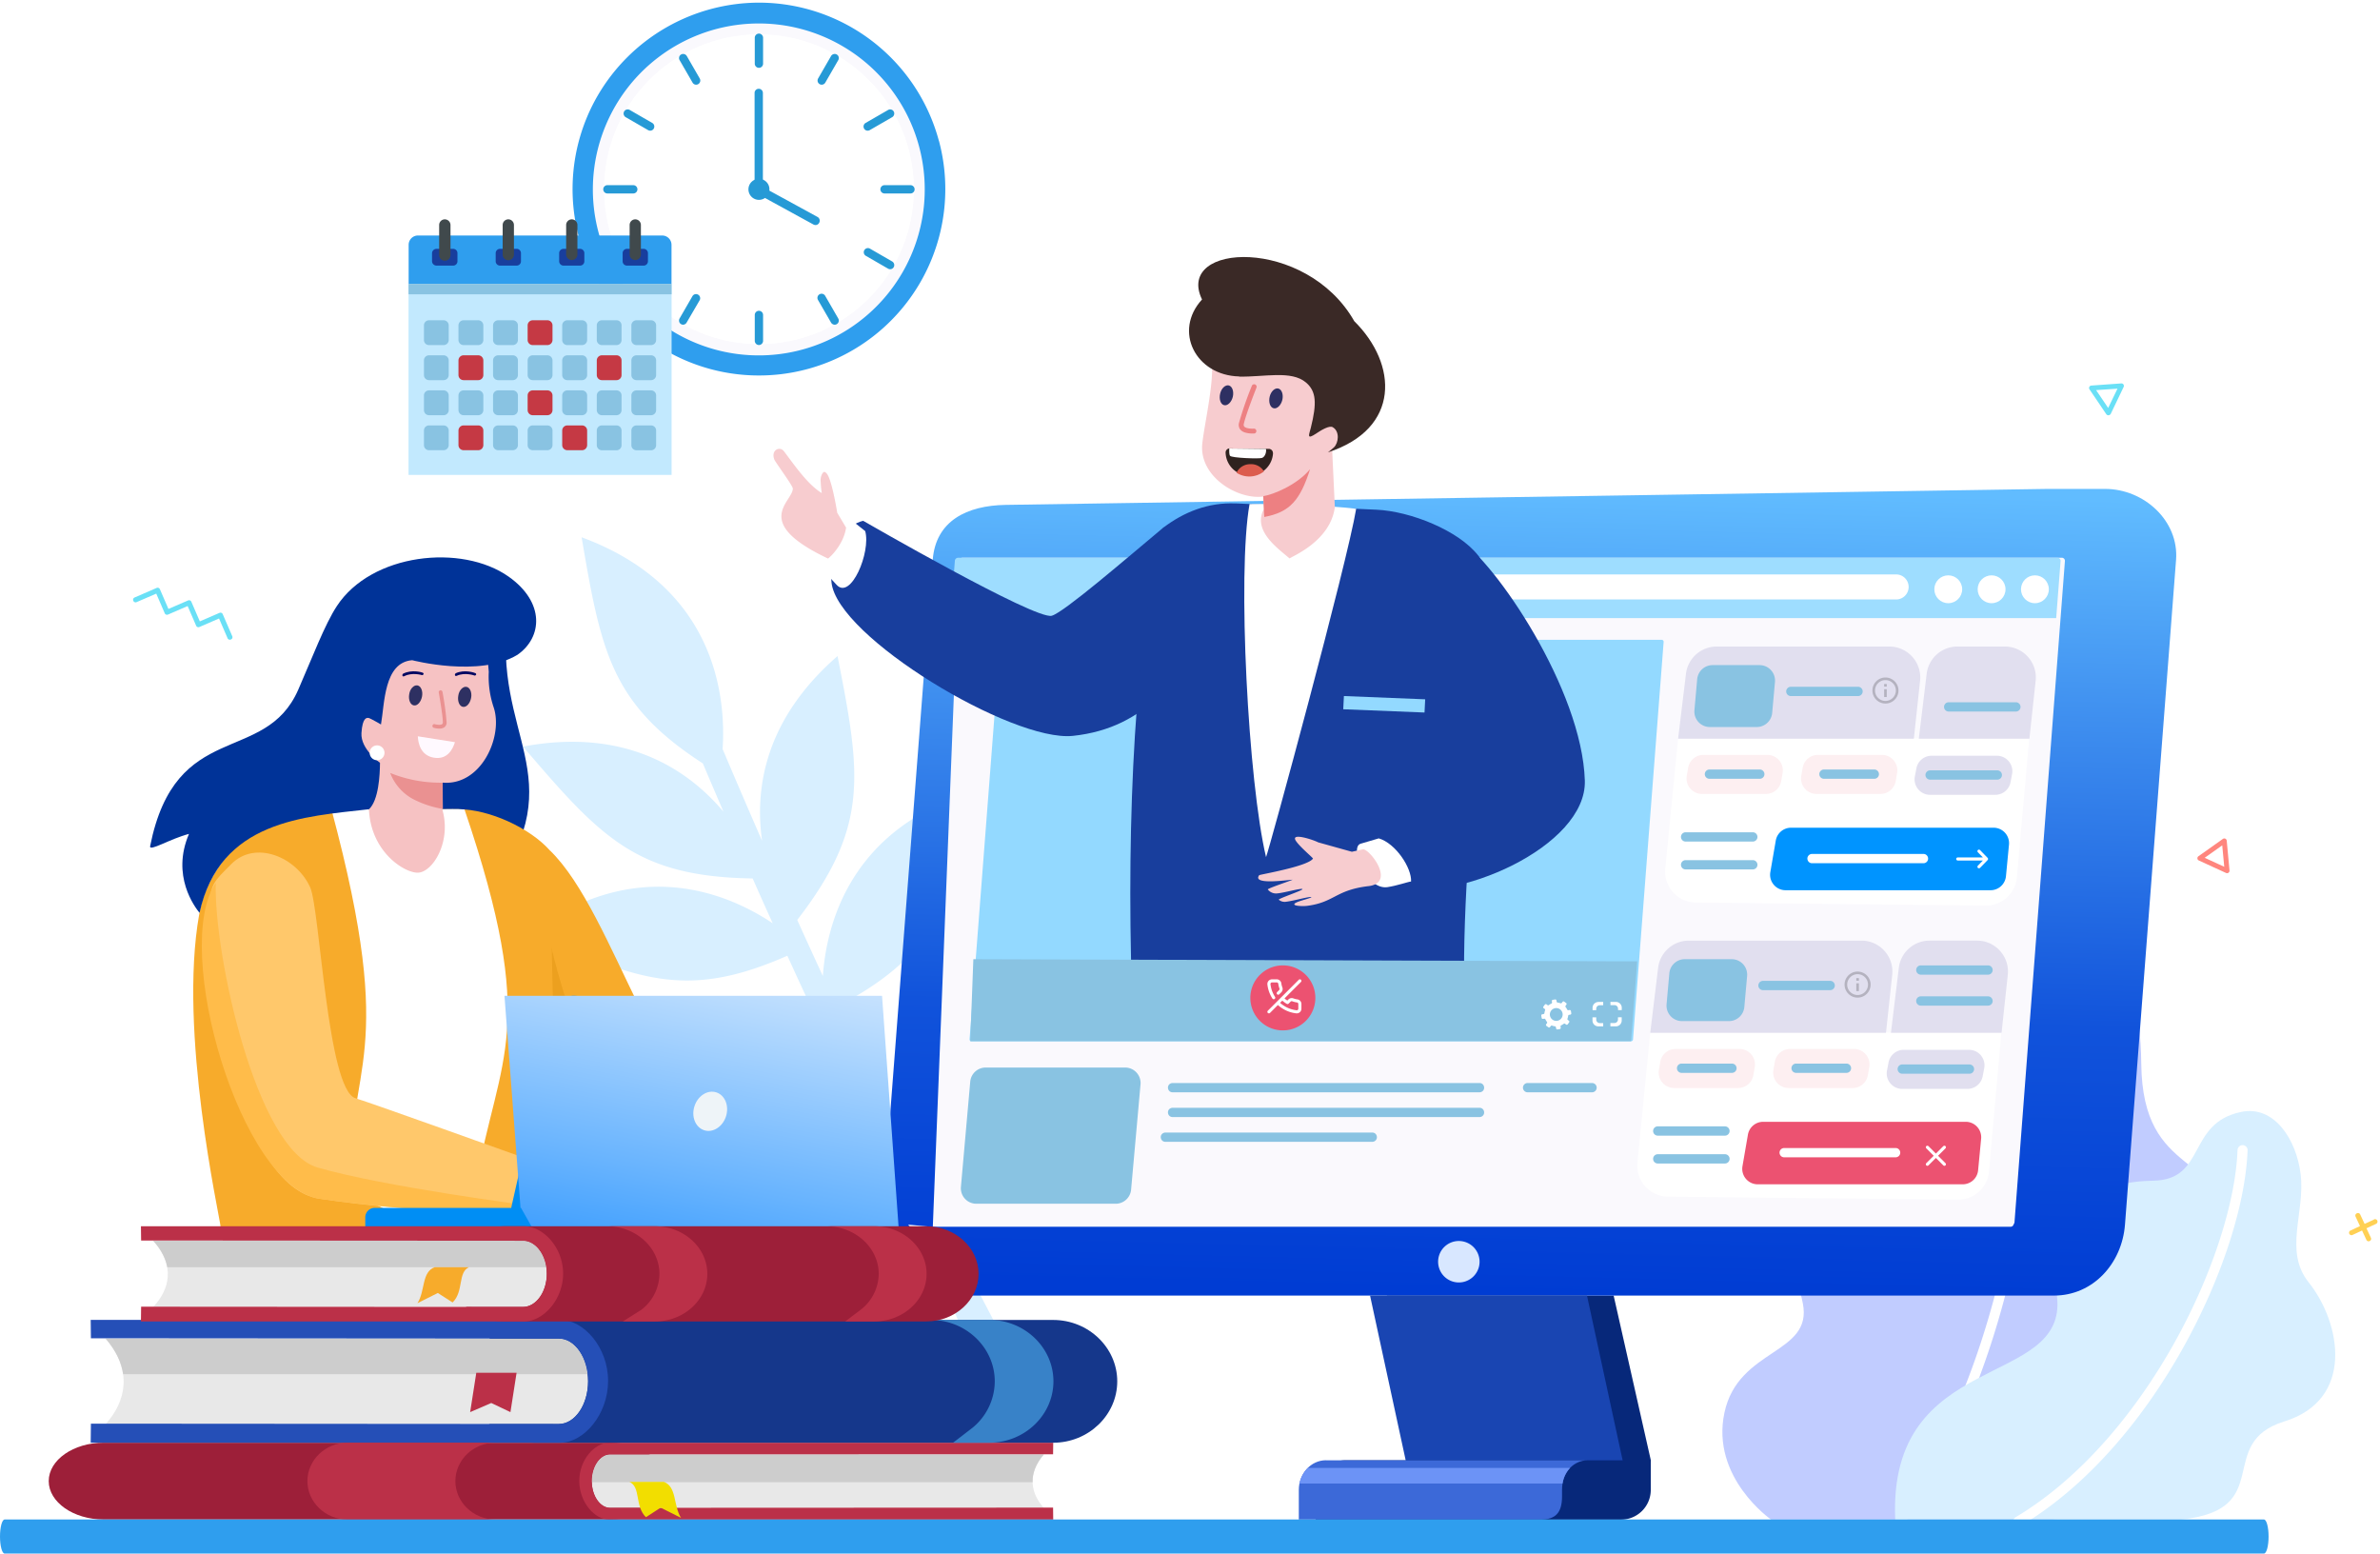 <svg width="769" height="502" fill="none" xmlns="http://www.w3.org/2000/svg"><path d="M227.092 246.608a2589.834 2589.834 0 0 0 6.671 15.601c-11.395-13.519-31.575-27.276-64.779-21.032 25.147 29.375 36.526 42.021 74.211 42.604 2.157 4.896 4.314 9.721 6.471 14.474-14.658-9.788-44.016-22.111-78.277 3.02 34.541 15.299 50.353 21.862 83.012 7.464a2165.562 2165.562 0 0 0 17.198 36.833c-16.573-13.822-49.366-31.392-93.102-7.011 39.594 23.771 57.531 33.975 99.837 21.032 4.39 9.017 8.683 17.688 12.878 26.015-16.297-9.082-56.468-22.995-105.845 19.646 45.003 10.909 65.054 15.213 109.717-12.064 9.67 19.004 15.963 38.629 22.866 53.594h13.94c-6.854-12.404-15.1-28.372-22.93-43.418 49.285-18.152 58.334-36.558 77.694-78.692-65.307 12.544-78.557 54.009-81.221 71.881a1978.92 1978.92 0 0 1-11.589-22.914c38.914-26.009 42.064-46.276 48.055-93.171-53.286 22.175-53.825 67.442-51.544 86.134a2337.178 2337.178 0 0 1-19.884-41.412c32.185-16.852 36.833-33.263 46.325-70.139-41.493 11.465-49.69 42.798-50.925 60.238a2225.613 2225.613 0 0 1-8.272-18.109c23.388-30.313 20.53-47.052 13.018-85.244-23.507 20.444-26.791 42.754-24.381 59.687a2716.857 2716.857 0 0 1-12.754-29.66c1.079-16.071-1.742-52.251-45.558-68.403 6.315 37.065 9.55 53.875 39.168 73.046z" fill="#D8EFFF"/><path d="M572.275 490.897s-19.544-13.536-15.1-34.514c4.443-20.978 28.582-18.762 25.346-35.307-3.236-16.545-19.155-42.328-3.71-61.09 15.445-18.761 41.141-7.512 44.366-36.601 2.594-23.442 13.428-40.041 34.412-35.177 19.414 4.508 33.915 19.549 34.271 55.325.394 38.095 27.218 27.39 27.552 55.454.334 28.258-22.181 28.258-30.971 47.225-4.152 8.952 6.676 40.446-25.346 44.669l-90.82.016z" fill="#C1CCFF"/><path d="M654.272 303.469s.076.637.184 1.888c.339 3.775 1.024 12.888 1.024 25.621 0 37.259-5.867 105.311-42.954 159.627a1.92 1.92 0 0 0-.161.291h3.883c36.746-55.006 42.468-122.681 42.479-159.918 0-17.138-1.219-27.827-1.224-27.881a1.641 1.641 0 0 0-.606-1.089 1.625 1.625 0 0 0-2.578.828 1.613 1.613 0 0 0-.052.633" fill="#fff"/><path fill-rule="evenodd" clip-rule="evenodd" d="M612.365 490.896c-2.443-55.352 55.729-41.977 52.272-72.102-1.946-16.971 2.842-37.005 30.977-37.377 17.392-.227 10.861-18.568 28.533-22.224 10.743-2.222 17.823 8.99 19.193 20.002 1.569 12.538-5.533 24.861 2.61 35.053 10.565 13.234 14.857 37.906-7.852 44.928-22.709 7.021-2.47 28.522-33.392 31.699h-92.341v.021z" fill="#D8EFFF"/><path d="M722.966 371.484c-.594 16.48-7.901 39.939-20.412 62.319-12.511 22.38-30.2 43.746-51.302 56.328a1.62 1.62 0 0 0-.669.766h5.582c20.352-13.17 37.156-33.894 49.225-55.509 12.706-22.773 20.175-46.507 20.827-63.78a1.616 1.616 0 0 0-1.555-1.68 1.615 1.615 0 0 0-1.68 1.556" fill="#fff"/><path fill-rule="evenodd" clip-rule="evenodd" d="M448.11 418.52h73.272l12.021 53.227v.453h-73.17l-12.123-53.68z" fill="#07287A"/><path fill-rule="evenodd" clip-rule="evenodd" d="M324.966 163.099l336.565-5.161h18.648c12.609 0 23.891 10.349 22.925 22.92L686.602 395.6c-.965 12.565-10.316 22.919-22.925 22.919H307.795c-12.603 0-23.885-10.354-22.92-22.919l16.497-214.742c.965-12.571 10.991-17.564 23.594-17.759z" fill="url(#paint0_linear)"/><path d="M720.301 281.618a.709.709 0 0 1-.264.307.769.769 0 0 1-.78.077l-8.793-4.033a.775.775 0 0 1-.461-.649.799.799 0 0 1 .329-.714l7.903-5.605a.79.79 0 0 1 1.242.571l.901 9.639a.84.84 0 0 1-.077.407zm-7.946-4.518l6.319 2.902-.648-6.924-5.671 4.022z" fill="#FF867E"/><path d="M767.049 393.977l-3.022 1.385-1.418-3.023a.776.776 0 0 0-.463-.438.794.794 0 0 0-.636.054.788.788 0 0 0-.385 1.099l1.407 3.022-3.022 1.407a.788.788 0 0 0-.51.761.8.8 0 0 0 .269.573.793.793 0 0 0 .911.095l3.022-1.407 1.407 3.023a.794.794 0 0 0 .442.411.766.766 0 0 0 .602-.027.788.788 0 0 0 .385-1.099l-1.407-3.022 3.023-1.407a.806.806 0 0 0 .283-.168.797.797 0 0 0 .182-.913.788.788 0 0 0-.813-.455.81.81 0 0 0-.312.107l.055.022z" fill="#FFD054"/><path d="M681.665 134.015a.797.797 0 0 1-1.099-.209l-5.43-8.034a.789.789 0 0 1-.055-.787.784.784 0 0 1 .66-.433l9.661-.692a.779.779 0 0 1 .714.351.795.795 0 0 1 .055.781l-4.187 8.737a.793.793 0 0 1-.319.286zm-4.396-7.99l3.901 5.759 3.012-6.232-6.913.473z" fill="#6AE0F6"/><path fill-rule="evenodd" clip-rule="evenodd" d="M310.954 180.168h355.209a1.007 1.007 0 0 1 1.035 1.03l-16.297 213.659c-.012.27-.516 1.12-.516 1.12a1.077 1.077 0 0 1-.719.313H294.458a1.003 1.003 0 0 1-.958-.632c-.051-.126 7.898.769 7.901.632l8.523-215.092a1.083 1.083 0 0 1 1.03-1.03z" fill="#FAF9FD"/><g filter="url(#filter0_d)"><path d="M542.211 236.522H655.66l-3.992 44.907a10 10 0 0 1-10.066 9.114l-93.686-.99c-5.868-.062-10.421-5.139-9.846-10.979l4.141-42.052z" fill="#fff"/><path d="M573.77 269.535a5 5 0 0 1 4.927-4.15h65.447a5 5 0 0 1 4.977 5.478l-.977 10.192a5.001 5.001 0 0 1-4.978 4.523h-66.229c-3.101 0-5.454-2.795-4.927-5.851l1.76-10.192z" fill="#0094FF"/><g clip-path="url(#clip0)" stroke="#fff" stroke-linecap="round" stroke-linejoin="round"><path d="M632.563 275.482h8.815m-1.959-2.524l2.448 2.524-2.448 2.524"/></g><path d="M543.347 267.591c.27-.455.76-.734 1.289-.734h21.713a1.5 1.5 0 1 1 0 3h-21.713a1.5 1.5 0 0 1-1.289-2.266zm0 9c.27-.455.76-.734 1.289-.734h21.713a1.5 1.5 0 1 1 0 3h-21.713a1.5 1.5 0 0 1-1.289-2.266z" fill="#89C3E2"/><path d="M582.463 246.006a5 5 0 0 1 4.927-4.149h20.662a5 5 0 0 1 4.925 5.86l-.457 2.62a4.999 4.999 0 0 1-4.925 4.14h-20.658a5 5 0 0 1-4.927-5.85l.453-2.621z" fill="#FDEFF1"/><path d="M587.977 247.451a1.499 1.499 0 0 1 1.362-.871h16.268a1.5 1.5 0 1 1 0 3h-16.268a1.5 1.5 0 0 1-1.362-2.129z" fill="#89C3E2"/><path d="M584.396 274.326a1.5 1.5 0 0 1 1.089-.469h36.004c1.321 0 1.997 1.583 1.084 2.537a1.498 1.498 0 0 1-1.084.463h-36.004c-1.316 0-1.994-1.575-1.089-2.531z" fill="#fff"/><path d="M545.463 246.006a5 5 0 0 1 4.927-4.149h20.662a5 5 0 0 1 4.925 5.86l-.457 2.62a4.999 4.999 0 0 1-4.925 4.14h-20.658a5 5 0 0 1-4.927-5.85l.453-2.621z" fill="#FDEFF1"/><path d="M550.976 247.451a1.501 1.501 0 0 1 1.362-.871h16.269a1.5 1.5 0 1 1 0 3h-16.269a1.5 1.5 0 0 1-1.362-2.129z" fill="#89C3E2"/><path d="M619.207 246.198a5 5 0 0 1 4.912-4.064h21.088c3.137 0 5.499 2.855 4.912 5.936l-.5 2.621a5 5 0 0 1-4.911 4.064h-21.089c-3.136 0-5.498-2.855-4.911-5.936l.499-2.621z" fill="#E1DFEF"/><path d="M622.347 247.591c.27-.455.76-.734 1.289-.734h21.713a1.5 1.5 0 1 1 0 3h-21.713a1.5 1.5 0 0 1-1.289-2.266z" fill="#89C3E2"/><path d="M544.754 215.656a10 10 0 0 1 9.927-8.798h55.77c5.946 0 10.579 5.158 9.942 11.071l-2.015 18.713h-76.167l2.543-20.986zm77.77-.001a10 10 0 0 1 9.927-8.798h15.341c5.946 0 10.579 5.158 9.942 11.071l-2.015 18.713h-35.737l2.542-20.986z" fill="#E1DFEF"/><path d="M628.347 225.591c.27-.455.76-.734 1.289-.734h21.713a1.5 1.5 0 1 1 0 3h-21.713a1.5 1.5 0 0 1-1.289-2.266zm-51-5c.27-.455.76-.734 1.289-.734h21.713a1.5 1.5 0 1 1 0 3h-21.713a1.5 1.5 0 0 1-1.289-2.266zm-28.97-3.178a5 5 0 0 1 4.98-4.556h15.172a5 5 0 0 1 4.98 5.449l-.901 10a5 5 0 0 1-4.98 4.551h-15.162a5 5 0 0 1-4.981-5.444l.892-10z" fill="#89C3E2"/><path d="M609.207 224.429a3.364 3.364 0 1 0 0-6.729 3.364 3.364 0 0 0 0 6.729zm0 .842a4.207 4.207 0 1 1 0-8.414 4.207 4.207 0 0 1 0 8.414zm-.421-4.628v2.524h.841v-2.524h-.841zm0-1.682h.841v.841h-.841v-.841z" fill="#000" fill-opacity=".2"/></g><g filter="url(#filter1_d)"><path d="M533.211 331.522H646.66l-3.992 44.907a10 10 0 0 1-10.066 9.114l-93.686-.99c-5.868-.062-10.421-5.139-9.846-10.979l4.141-42.052z" fill="#fff"/><path d="M564.77 364.535a5 5 0 0 1 4.927-4.15h65.447a5 5 0 0 1 4.977 5.478l-.977 10.192a5.001 5.001 0 0 1-4.978 4.523h-66.229c-3.101 0-5.454-2.795-4.927-5.851l1.76-10.192z" fill="#EC5271"/><path d="M628.25 368.607l-5.5 5.5m0-5.5l5.5 5.5" stroke="#fff" stroke-linecap="round" stroke-linejoin="round"/><path d="M534.347 362.591c.27-.455.76-.734 1.289-.734h21.713a1.5 1.5 0 1 1 0 3h-21.713a1.5 1.5 0 0 1-1.289-2.266zm-220.854-15.175a5 5 0 0 1 4.98-4.559h45.06a5 5 0 0 1 4.98 5.446l-3.043 34a5 5 0 0 1-4.98 4.554h-45.028a5 5 0 0 1-4.98-5.441l3.011-34zm220.854 24.175c.27-.455.76-.734 1.289-.734h21.713a1.5 1.5 0 1 1 0 3h-21.713a1.5 1.5 0 0 1-1.289-2.266z" fill="#89C3E2"/><path d="M573.463 341.006a5 5 0 0 1 4.927-4.149h20.662a5 5 0 0 1 4.925 5.86l-.457 2.62a4.999 4.999 0 0 1-4.925 4.14h-20.658a5 5 0 0 1-4.927-5.85l.453-2.621z" fill="#FDEFF1"/><path d="M578.977 342.451a1.499 1.499 0 0 1 1.362-.871h16.268a1.5 1.5 0 1 1 0 3h-16.268a1.5 1.5 0 0 1-1.362-2.129z" fill="#89C3E2"/><path d="M575.396 369.326a1.5 1.5 0 0 1 1.089-.469h36.004c1.321 0 1.997 1.583 1.084 2.537a1.498 1.498 0 0 1-1.084.463h-36.004c-1.316 0-1.994-1.575-1.089-2.531z" fill="#fff"/><path d="M536.463 341.006a5 5 0 0 1 4.927-4.149h20.662a5 5 0 0 1 4.925 5.86l-.457 2.62a4.999 4.999 0 0 1-4.925 4.14h-20.658a5 5 0 0 1-4.927-5.85l.453-2.621z" fill="#FDEFF1"/><path d="M541.976 342.451a1.501 1.501 0 0 1 1.362-.871h16.269a1.5 1.5 0 1 1 0 3h-16.269a1.5 1.5 0 0 1-1.362-2.129z" fill="#89C3E2"/><path d="M610.207 341.198a5 5 0 0 1 4.912-4.064h21.088c3.137 0 5.499 2.855 4.912 5.936l-.5 2.621a5 5 0 0 1-4.911 4.064h-21.089c-3.136 0-5.498-2.855-4.911-5.936l.499-2.621z" fill="#E1DFEF"/><path d="M613.347 342.591c.27-.455.76-.734 1.289-.734h21.713a1.5 1.5 0 1 1 0 3h-21.713a1.5 1.5 0 0 1-1.289-2.266z" fill="#89C3E2"/><path d="M535.754 310.656a10 10 0 0 1 9.927-8.798h55.77c5.946 0 10.579 5.158 9.942 11.071l-2.015 18.713h-76.167l2.543-20.986zm77.77-.001a10 10 0 0 1 9.927-8.798h15.341c5.946 0 10.579 5.158 9.942 11.071l-2.015 18.713h-35.737l2.542-20.986z" fill="#E1DFEF"/><path d="M619.347 310.591c.27-.455.76-.734 1.289-.734h21.713a1.5 1.5 0 1 1 0 3h-21.713a1.5 1.5 0 0 1-1.289-2.266zm0 10c.27-.455.76-.734 1.289-.734h21.713a1.5 1.5 0 1 1 0 3h-21.713a1.5 1.5 0 0 1-1.289-2.266zm-51-5c.27-.455.76-.734 1.289-.734h21.713a1.5 1.5 0 1 1 0 3h-21.713a1.5 1.5 0 0 1-1.289-2.266zm-28.97-3.178a5 5 0 0 1 4.98-4.556h15.172a5 5 0 0 1 4.98 5.449l-.901 10a5 5 0 0 1-4.98 4.551h-15.162a5 5 0 0 1-4.981-5.444l.892-10z" fill="#89C3E2"/><path d="M600.207 319.429a3.364 3.364 0 1 0 0-6.729 3.364 3.364 0 0 0 0 6.729zm0 .842a4.207 4.207 0 1 1 0-8.414 4.207 4.207 0 0 1 0 8.414zm-.421-4.628v2.524h.841v-2.524h-.841zm0-1.682h.841v.841h-.841v-.841z" fill="#000" fill-opacity=".2"/></g><path d="M378.329 349.962c.175-.069.362-.105.551-.105h99.163c1.658 0 2.09 2.294.546 2.897-.174.068-.36.103-.546.103H378.88c-1.655 0-2.091-2.287-.551-2.895zm0 8c.175-.069.362-.105.551-.105h99.163c1.658 0 2.09 2.294.546 2.897-.174.068-.36.103-.546.103H378.88c-1.655 0-2.091-2.287-.551-2.895zm-2.528 8.099c.229-.133.49-.204.755-.204h66.837c1.536 0 2.079 2.033.749 2.8-.228.131-.486.2-.749.2h-66.837c-1.532 0-2.079-2.025-.755-2.796zm116.484-15.449a1.5 1.5 0 0 1 1.302-.755H514.4a1.5 1.5 0 0 1 0 3h-20.813a1.5 1.5 0 0 1-1.302-2.245z" fill="#89C3E2"/><path fill-rule="evenodd" clip-rule="evenodd" d="M309.553 180.168h355.208a1.007 1.007 0 0 1 1.036 1.03l-1.424 18.476H307.099l1.424-18.476a1.079 1.079 0 0 1 1.03-1.03z" fill="#9EDDFF"/><path fill-rule="evenodd" clip-rule="evenodd" d="M442.675 418.52h70.095l11.616 53.68h-70.095l-11.616-53.68z" fill="#1945B2"/><path fill-rule="evenodd" clip-rule="evenodd" d="M471.364 400.891a6.701 6.701 0 0 1 6.189 4.136 6.693 6.693 0 0 1-1.455 7.3 6.702 6.702 0 0 1-7.301 1.448 6.7 6.7 0 0 1-2.167-10.924 6.698 6.698 0 0 1 4.734-1.96z" fill="#D8E7FF"/><path fill-rule="evenodd" clip-rule="evenodd" d="M434.693 471.736h98.689v9.583a9.617 9.617 0 0 1-9.584 9.583H425.11v-9.583a9.61 9.61 0 0 1 9.583-9.583z" fill="#07287A"/><path fill-rule="evenodd" clip-rule="evenodd" d="M428.459 471.736h84.494c-4.071 0-8.245 3.386-8.245 9.502v2.157c0 5.269-2.082 7.48-6.908 7.48h-78.142v-9.578c0-5.274 3.947-9.583 8.779-9.583" fill="#3C69D8"/><path fill-rule="evenodd" clip-rule="evenodd" d="M507.302 474.211a9.386 9.386 0 0 0-2.422 5.037h-84.996a9.804 9.804 0 0 1 2.697-5.042h84.71" fill="#6C93F6"/><path fill-rule="evenodd" clip-rule="evenodd" d="M323.784 206.695h213.141a.612.612 0 0 1 .572.382.59.59 0 0 1 .042.238l-9.895 128.446a.643.643 0 0 1-.621.615h-213.14a.607.607 0 0 1-.439-.175.592.592 0 0 1-.175-.44l9.895-128.446a.646.646 0 0 1 .62-.62z" fill="#93D9FF"/><path fill-rule="evenodd" clip-rule="evenodd" d="M367.493 185.561h245.098a4.045 4.045 0 1 1 0 8.089H367.493a4.045 4.045 0 0 1 0-8.089z" fill="#fff"/><path fill-rule="evenodd" clip-rule="evenodd" d="M391.194 200.057c-9.21 18.222-20.395 35.118-44.539 37.658-19.581 2.06-76.168-31.942-77.985-49.56-1.818-17.618 10.235-19.91 10.235-19.91s55.692 32.162 60.939 30.663c3.975-1.127 23.831-18.281 36.013-28.447 2.589-2.157 19.301 21.76 15.337 29.596z" fill="#183E9D"/><path fill-rule="evenodd" clip-rule="evenodd" d="M399.246 162.614l45.483 2.039c11.001.491 26.608 6.719 32.896 14.819 8.402 10.786-5.641 82.327-4.513 140.753H365.73c-1.796-56.112.992-114.042 10.128-149.748 6.546-5.026 14.56-8.245 23.388-7.846" fill="#183E9D"/><path fill-rule="evenodd" clip-rule="evenodd" d="M448.612 205.924c-4.077-9.572.205-27.762 9.934-31.462 2.572-.976 8.175-3.192 12.705-.377 11.821 7.345 39.939 48.692 40.824 78.082.636 21.264-41.573 40.02-63.269 34.514-2.626-3.003-8.822-14.463-3.775-19.91 9.006-9.707 30.351-12.139 29.418-19.484-1.672-13.234-22.51-33.538-25.848-41.363" fill="#183E9D"/><path fill-rule="evenodd" clip-rule="evenodd" d="M403.744 162.814c-4.023 22.45-.41 90.06 5.328 114.063.879-1.909 26.274-95.199 29.121-112.521-6.946-.949-25.589-1.655-34.438-1.542" fill="#fff"/><path fill-rule="evenodd" clip-rule="evenodd" d="M388.466 143.33c-1.079 10.678 11.476 18.174 19.705 17.074l.194 4.066c-3.737 6.946 4.509 12.641 8.295 15.925 1.019-.766 13.26-5.673 14.641-16.605l-.857-18.222a8.244 8.244 0 0 0 1.785-.89c1.769-1.197 2.346-3.942 1.725-6.714-.62-2.772-4.416-.695-4.416-.695 2.971-8.456 6.94-15.817-1.963-20.008-8.904-4.19-26.425-3.003-26.425-3.003l-10.554-.578c3.052 4.379-1.402 22.575-2.125 29.661" fill="#F7CCCF"/><circle cx="643.5" cy="190.357" r="4.5" fill="#fff"/><circle cx="629.5" cy="190.357" r="4.5" fill="#fff"/><circle cx="657.5" cy="190.357" r="4.5" fill="#fff"/><path fill-rule="evenodd" clip-rule="evenodd" d="M411.329 146.345a7.67 7.67 0 0 1-15.329-.184 1.325 1.325 0 0 1 1.335-1.304l12.65.144a1.343 1.343 0 0 1 1.312 1.344h.032z" fill="#2F221F"/><path fill-rule="evenodd" clip-rule="evenodd" d="M408.394 152.286a7.64 7.64 0 0 1-8.852.432 4.802 4.802 0 0 1 4.406-2.767 4.804 4.804 0 0 1 4.446 2.335z" fill="#DC5C4E"/><path fill-rule="evenodd" clip-rule="evenodd" d="M397.192 144.881l11.874.136c.176 1.319-.448 2.639-1.327 2.919-1.08.335-9.676 0-10.284-.672-.287-.328-.311-1.375-.263-2.399v.016z" fill="#fff"/><path d="M398.328 128.207c-.445 1.75-1.706 2.959-2.821 2.675-1.115-.283-1.669-1.922-1.273-3.693.397-1.772 1.706-2.96 2.821-2.676 1.115.284 1.685 1.986 1.273 3.694zm16 1c-.445 1.75-1.706 2.959-2.821 2.675-1.115-.284-1.669-1.922-1.273-3.694.397-1.771 1.706-2.959 2.821-2.675 1.115.284 1.685 1.986 1.273 3.694z" fill="#2E3062"/><path d="M402.435 139.76a8.7 8.7 0 0 0 2.971.254.81.81 0 0 0 .533-.846.807.807 0 0 0-.701-.713c-.785.067-2.587.011-3.19-.643a.885.885 0 0 1-.162-.833c.544-2.783 4.024-11.583 4.053-11.672a.798.798 0 0 0 .039-.651.8.8 0 0 0-.785-.524.812.812 0 0 0-.586.287.794.794 0 0 0-.157.295 114.438 114.438 0 0 0-4.135 11.955 2.413 2.413 0 0 0 .548 2.22c.437.424.98.725 1.572.871z" fill="#ED8082"/><path fill-rule="evenodd" clip-rule="evenodd" d="M423.304 151.559c-3.236 10.069-6.542 13.908-14.814 15.445l-.324-6.73c3.166-.469 10.823-3.543 15.138-8.715z" fill="#ED8082"/><path fill-rule="evenodd" clip-rule="evenodd" d="M434.229 224.848l26.263 1.057-.215 4.265-26.263-1.051.215-4.271z" fill="#93D9FF"/><path fill-rule="evenodd" clip-rule="evenodd" d="M400.427 121.656c8.036.178 16.826-2.125 21.571 1.925 3.339 2.847 3.506 6.709 1.554 14.56-.572 2.319-1.548 4.115 1.839 1.823 1.553-1.046 4.141-2.583 5.209-1.974 2.378 1.359 1.898 5.102.41 6.526-.669.636-1.963 1.618-1.963 1.618 23.567-7.653 22.563-28.512 8.537-42.377-15.586-27.4-58.084-25.4-49.199-7.01-9.367 10.208-2.065 24.542 12.037 24.86" fill="#3A2926"/><path fill-rule="evenodd" clip-rule="evenodd" d="M279.558 171.567c1.882 6.741-4.643 22.412-9.259 17.343-1.359-1.488-2.767-2.944-4.466-4.945-5.026-5.932 3.565-20.493 6.876-17.845l6.849 5.447z" fill="#fff"/><path fill-rule="evenodd" clip-rule="evenodd" d="M270.525 165.667c-.366-2.259-1.936-11.185-3.44-12.743-.772-.798-.976-.458-1.349 0a4.18 4.18 0 0 0-.587 2.324c.049 1.354.175 2.705.377 4.045-4.632-2.831-8.925-9.168-12.22-13.509-1.337-1.764-4.314-.41-3.106 2.696.329.825 5.932 8.391 5.964 9.303.092 4.314-13.654 10.812 11.379 22.65 1.354-.993 5.156-5.075 5.83-10.004l-2.848-4.762z" fill="#F7CCCF"/><path fill-rule="evenodd" clip-rule="evenodd" d="M445.495 270.827c5.511 1.617 10.678 9.61 10.435 13.935-.917.064-4.46 1.342-7.62 1.817-6.795 1.025-12.296-12.732-8.774-13.994l5.959-1.758z" fill="#fff"/><path fill-rule="evenodd" clip-rule="evenodd" d="M440.356 274.375l-3.554.777-10.91-3.047c-1.181-.68-9.071-3.371-7.188-.491 1.321 2.022 5.662 5.565 5.527 5.759-1.758 2.557-17.197 5.124-17.37 5.35-2.427 3.236 9.049 1.559 10.737 1.456.442 0-8.229 2.848-7.954 3.16a3.385 3.385 0 0 0 3.068 1.262c2.276-.194 7.701-1.763 8.116-1.397.416.367-8.051 3.134-7.625 3.457a2.95 2.95 0 0 0 2.41.626c2.357-.27 7.55-1.769 8.09-1.489.28.146-2.562.923-3.689 1.3-4.481 1.499.539 1.758 2.351 1.521 8.742-1.133 9.082-4.994 19.414-6.321 9.707-.814.54-12.354-1.434-11.923" fill="#F7CCCF"/><path d="M529 310.555l-214.5-.698-1 26.5H527l2-25.802z" fill="#89C3E2"/><path fill-rule="evenodd" clip-rule="evenodd" d="M414.5 311.857c2.077 0 4.107.616 5.833 1.77a10.495 10.495 0 0 1 4.465 10.779 10.506 10.506 0 0 1-2.873 5.376 10.505 10.505 0 0 1-11.443 2.276 10.5 10.5 0 0 1 4.018-20.201z" fill="#EC5271"/><path d="M411.548 322.29a9.94 9.94 0 0 1-1.544-4.337 1.005 1.005 0 0 1 1.001-1.096h1.508a1.01 1.01 0 0 1 1.006.865c.063.482.181.956.352 1.412a1.01 1.01 0 0 1-.227 1.06l-.638.638m1.302 1.709c.51.511 1.087.95 1.715 1.307l.638-.638a1.003 1.003 0 0 1 1.061-.227c.456.171.93.289 1.413.352a1.004 1.004 0 0 1 .865 1.005v1.508a1.003 1.003 0 0 1-1.096 1.005 9.942 9.942 0 0 1-4.339-1.543 9.707 9.707 0 0 1-1.675-1.342l1.418-1.427zm5.692-5.684l-10 10" stroke="#fff" stroke-linecap="round" stroke-linejoin="round"/><path d="M517.753 331.555h-1.316a1.874 1.874 0 0 1-1.887-1.887v-1.019h1.208v.711a1.142 1.142 0 0 0 1.138 1.138h1.111v1.079l-.254-.022zm6.234-2.653v.766a1.874 1.874 0 0 1-1.887 1.887h-1.769v-1.078h1.311a1.138 1.138 0 0 0 1.137-1.138v-.712h1.208v.275zm-3.402-5.247h1.536a1.888 1.888 0 0 1 1.888 1.887v.755h-1.208v-.463a1.142 1.142 0 0 0-1.138-1.138h-1.31v-1.079l.232.038zm-4.148 0h1.57v1.078h-1.111a1.139 1.139 0 0 0-1.138 1.138v.448h-1.186v-.755a1.887 1.887 0 0 1 1.887-1.888l-.022-.021z" fill="#fff"/><path fill-rule="evenodd" clip-rule="evenodd" d="M504.287 332.003l-.059-.389a.364.364 0 0 1 .21-.393c.288-.134.56-.3.809-.496a.37.37 0 0 1 .448 0l.318.237a.384.384 0 0 0 .539-.086l.443-.61a.382.382 0 0 0 .077-.287.376.376 0 0 0-.158-.252l-.319-.232a.374.374 0 0 1-.129-.431c.11-.296.184-.604.221-.917a.367.367 0 0 1 .308-.324l.393-.059a.38.38 0 0 0 .308-.432l-.119-.749a.375.375 0 0 0-.426-.307l-.388.059a.363.363 0 0 1-.394-.21 3.956 3.956 0 0 0-.496-.804.37.37 0 0 1 0-.448l.237-.323a.375.375 0 0 0 .075-.289.369.369 0 0 0-.161-.25l-.615-.448a.373.373 0 0 0-.135-.071.378.378 0 0 0-.296.045.356.356 0 0 0-.108.107l-.232.318a.367.367 0 0 1-.193.14.37.37 0 0 1-.239-.005 3.483 3.483 0 0 0-.916-.221.382.382 0 0 1-.324-.313l-.065-.394a.37.37 0 0 0-.426-.307l-.749.118a.375.375 0 0 0-.308.427l.06.393a.369.369 0 0 1-.211.394 3.656 3.656 0 0 0-.803.491.378.378 0 0 1-.453 0l-.318-.232a.37.37 0 0 0-.288-.08.366.366 0 0 0-.252.161l-.447.614a.37.37 0 0 0-.08.288.366.366 0 0 0 .161.252l.318.237a.36.36 0 0 1 .129.426c-.11.295-.182.603-.215.917a.37.37 0 0 1-.313.323l-.394.065a.375.375 0 0 0-.307.426l.118.75a.366.366 0 0 0 .281.303.355.355 0 0 0 .145.004l.389-.059a.369.369 0 0 1 .399.21c.13.289.294.561.49.809a.37.37 0 0 1 0 .448l-.231.318a.369.369 0 0 0 .08.539l.615.442a.37.37 0 0 0 .288.08.372.372 0 0 0 .252-.161l.237-.318a.36.36 0 0 1 .426-.129 4 4 0 0 0 .922.221.363.363 0 0 1 .318.307l.065.394a.376.376 0 0 0 .148.244.354.354 0 0 0 .278.063l.75-.118a.37.37 0 0 0 .303-.281.373.373 0 0 0 .004-.145h.005zm-1.467-2.222a2.062 2.062 0 0 1-1.823-1.137 2.059 2.059 0 0 1 .174-2.143 2.072 2.072 0 0 1 1.984-.827 2.07 2.07 0 0 1 1.729 2.353 2.072 2.072 0 0 1-2.058 1.754h-.006z" fill="#fff"/><path fill-rule="evenodd" clip-rule="evenodd" d="M177.607 274.645c21.22 20.374 35.053 83.367 62.017 91.861 0 0 2.508 6.315 1.208 11.972-1.3 5.657-3.807 7.798-3.807 7.798s-22.688 2.065-41.751-1.925c-10.721-2.244-12.301-16.362-16.368-17.996-11.292-4.546-17.257-50.223-17.257-50.223l15.958-41.487z" fill="#F7AB2B"/><path fill-rule="evenodd" clip-rule="evenodd" d="M241.199 374.838c0 1.197.415.21-.372 3.64-.787 3.43-3.807 7.798-3.807 7.798s-22.693 2.065-41.751-1.925c-10.716-2.244-15.688-10.872-19.754-12.506-4.908-1.974-2.351-40.711-6.008-44.912l-.539-2.389 7.803-24.656s11.616 59.461 34.773 66.628c23.157 7.168 24.268 7.087 29.661 8.322" fill="#ECA01F"/><path fill-rule="evenodd" clip-rule="evenodd" d="M164.168 198.024c-5.474 39.907 21.361 52.251-4.913 89.175 0 0-16.086-17.71-22.978-18.961-6.892-1.251-7.831-22.946-7.831-24.057 0-1.111 6.132-44.308 6.132-44.308l29.59-1.849z" fill="#003398"/><path fill-rule="evenodd" clip-rule="evenodd" d="M148.017 261.4h-40.926c-20.574 0-39.325 14.232-42.733 34.013-6.79 37.863 6.6 97.388 6.924 100.878h107.145l.474-60.572-1.294-61.069c-6.342-7.102-19.414-13.25-29.59-13.25z" fill="#F7AB2B"/><path fill-rule="evenodd" clip-rule="evenodd" d="M119.203 261.4c6.66 18.562 15.386 6.121 23.874 0 1.618 0 4.314-.114 7.011.081 24.143 71.093 11.195 79.031 3.721 120.642l-23.357 11.735c-5.209-3.171-12.355-6.029-17.564-9.2-.798-41.6 16.011-41.924-5.819-123.258h12.134z" fill="#fff"/><path fill-rule="evenodd" clip-rule="evenodd" d="M157.929 217.033a30.992 30.992 0 0 0 1.531 11.325c3.268 9.384-3.893 25.535-16.432 24.462l.049 8.553h-.2c3.107 10.435-3.009 20.331-7.787 20.536-4.244.178-15.305-6.585-15.887-20.536l1.24-13.962c-.62-.189-1.882-2.858-3.144-3.63-1.262-.771-2.642-3.99-2.157-6.913.485-2.923 3.096-9.017 3.096-9.017-3.522-8.666-6.553-8.089 2.523-12.889 9.076-4.799 27.38-4.454 27.38-4.454l9.469 2.842.319 3.683z" fill="#F6C2C3"/><path d="M135 237.857c.104 2.15.868 6.207 5.208 6.906 4.341.699 6.045-2.65 6.792-5.015l-12-1.891z" fill="#FFF9FF"/><path d="M142.272 235.349a6.472 6.472 0 0 1-2.252-.284.64.64 0 0 1-.272-.729.612.612 0 0 1 .239-.327.593.593 0 0 1 .388-.103c.575.177 1.926.424 2.472.023a.686.686 0 0 0 .242-.608c.003-2.205-1.299-9.461-1.308-9.533a.63.63 0 0 1 .067-.502.595.595 0 0 1 .662-.273.624.624 0 0 1 .395.313.659.659 0 0 1 .074.249 91.75 91.75 0 0 1 1.327 9.762c.017.31-.041.619-.169.898-.128.28-.322.521-.565.704a2.538 2.538 0 0 1-1.3.41z" fill="#EA9191"/><path d="M132.215 224.297c-.304 1.783.37 3.381 1.505 3.579 1.136.198 2.298-1.109 2.642-2.892.343-1.783-.383-3.394-1.506-3.579-1.122-.185-2.417 1.096-2.641 2.892z" fill="#2E3062"/><path d="M130.383 218.516c-.175 0-.349-.087-.349-.261-.087-.174 0-.436.174-.61 2.876-1.481 6.187-.436 6.361-.348.262.087.349.348.262.522-.087.175-.349.349-.523.262 0 0-3.137-.959-5.664.348-.174 0-.174.087-.261.087zm16.965-.142c-.175-.008-.345-.103-.336-.277-.079-.178.02-.435.202-.601 2.941-1.347 6.2-.149 6.37-.054.257.099.332.364.237.535-.095.17-.364.332-.534.236 0 0-3.09-1.102-5.674.086-.174-.008-.178.079-.265.075z" fill="#040962"/><path d="M148.073 224.767c-.304 1.783.37 3.381 1.505 3.579 1.136.198 2.298-1.11 2.641-2.892.344-1.783-.383-3.394-1.505-3.579-1.122-.185-2.417 1.096-2.641 2.892z" fill="#2E3062"/><path fill-rule="evenodd" clip-rule="evenodd" d="M143.007 252.863l.048 8.45a32.407 32.407 0 0 1-8.677-2.728 16.017 16.017 0 0 1-8.305-8.888 43.04 43.04 0 0 0 15.192 3.128l1.742.038z" fill="#EA9191"/><path fill-rule="evenodd" clip-rule="evenodd" d="M203.686 348.672s12.943-.119 17.15 1.467c4.206 1.585 5.705 3.775 5.705 3.775l4.282 1.078s.809 3.236 0 3.236-23.556 2.157-23.556 2.157l-4.853-.626s1.585-7.253 1.078-8.666c-.507-1.413-2.944-3.004-2.944-3.004l3.138.583z" fill="#F4B1B1"/><path fill-rule="evenodd" clip-rule="evenodd" d="M100.231 286.66c-4.465-9.902-17.737-15.294-25.422-7.599-5.743 5.749-6.951 6.542-7.091 14.173-.421 23.593 9.227 90.06 35.619 94.029 14.474 2.184 38.095 4.497 53.642 3.958 6.283-.216 11.325.032 13.806-1.817 8.564-6.418-3.667-16.179-3.667-16.179s-46.804-16.798-52.278-18.465c-9.065-2.766-11.487-61.138-14.609-68.084" fill="#FFC86B"/><path d="M74.622 206.569a.783.783 0 0 1-.643.036.788.788 0 0 1-.456-.453l-2.748-6.353-6.353 2.748a.804.804 0 0 1-.606.013.795.795 0 0 1-.438-.42l-2.748-6.364-6.363 2.759a.79.79 0 0 1-1.033-.418l-2.748-6.352-6.364 2.747a.774.774 0 0 1-.859-.153.78.78 0 0 1-.174-.253.795.795 0 0 1 .135-.917.79.79 0 0 1 .272-.182l7.078-3.067a.796.796 0 0 1 .64-.03.8.8 0 0 1 .459.448l2.748 6.353 6.363-2.748a.793.793 0 0 1 1.034.407l2.747 6.363 6.364-2.758a.789.789 0 0 1 1.033.417l3.066 7.078a.795.795 0 0 1-.134.917.79.79 0 0 1-.272.182z" fill="#6AE0F6"/><path fill-rule="evenodd" clip-rule="evenodd" d="M69.724 285.166c-14.377 21 7.927 98.457 33.613 102.097 14.496 2.06 38.095 4.492 53.643 3.958 6.277-.21 11.325.032 13.805-1.812 0 0-46.227-5.932-68.176-12.252-19.802-5.717-33.548-68.845-32.896-91.991" fill="#FFBC4A"/><path fill-rule="evenodd" clip-rule="evenodd" d="M180.492 366.63a20.432 20.432 0 0 0-3.235 8.586c-.604 4.918.539 7.48.539 7.48 12.981 1.046 39.039.064 38.99.053-.879-.129 1.213-2-1.58-3.435-2.012-1.03-8.629-1.364-10.947-2.906-10.322-6.866-17.257-5.517-23.729-9.778" fill="#E89292"/><path fill-rule="evenodd" clip-rule="evenodd" d="M185.707 321.686l90.324 6.181c3.587.242 7.237 3.009 6.531 6.53l-11.104 55.374c-.706 3.521-2.939 6.53-6.531 6.53h-93.133c-3.592 0-7.324-3.025-6.531-6.53l13.913-61.554c.793-3.505 2.95-6.779 6.531-6.531z" fill="#008EF4"/><path d="M285 321.686H163l5.644 74.615h121.694L285 321.686z" fill="url(#paint1_linear)"/><path fill-rule="evenodd" clip-rule="evenodd" d="M231.449 352.878c2.815.906 4.212 4.374 3.128 7.755-1.084 3.381-4.25 5.393-7.06 4.476-2.809-.917-4.217-4.379-3.133-7.755 1.084-3.376 4.25-5.393 7.065-4.476z" fill="#EEF4F8"/><path fill-rule="evenodd" clip-rule="evenodd" d="M121.074 390.202h47.279l3.429 6.099h-53.76v-3.057a3.056 3.056 0 0 1 3.052-3.047" fill="#008EF4"/><path fill-rule="evenodd" clip-rule="evenodd" d="M133.127 213.259s21.792 5.706 34.072-1.737c8.051-5.586 8.963-16.895-2.842-25.238-15.203-10.742-44.372-7.577-55.546 9.545-3.905 5.976-7.809 16.362-12.442 26.964-10.785 24.613-39.626 9.238-47.86 50.547-.384 1.909 6.47-2.4 12.554-3.958-5.825 13.557 1.903 23.626 3.408 25.508 6.552-29.914 33.818-31.079 54.748-33.473 3.106-2.875 3.532-10.964 3.559-15.003 0 0-6.304-4.433-5.991-9.583.312-5.15 1.763-5.015 2.351-4.891.588.124 3.958 2.087 3.958 2.087 1.192-6.687.922-20.013 10.047-20.752" fill="#003398"/><path fill-rule="evenodd" clip-rule="evenodd" d="M121.84 240.788a2.392 2.392 0 0 0-2.212 1.479 2.39 2.39 0 0 0 1.745 3.264 2.39 2.39 0 0 0 2.458-1.018 2.396 2.396 0 0 0-1.991-3.725z" fill="#fff"/><path d="M227.188 399.472h-37.749c-1.785 0-3.236-1.132-3.462-2.577h43.406c.475 1.234-.615 2.577-2.222 2.577" fill="#000446"/><path fill-rule="evenodd" clip-rule="evenodd" d="M33.495 466.046H197.13c9.761 0 17.748 5.592 17.748 12.404 0 6.832-7.987 12.403-17.748 12.403H33.495c-9.766 0-17.753-5.587-17.753-12.403 0-6.828 7.987-12.404 17.753-12.404z" fill="#9D1F39"/><path fill-rule="evenodd" clip-rule="evenodd" d="M197.129 487.116h140.143c-4.034-4.449-5.603-10.785 0-17.257H197.129c-3.236 0-5.932 3.894-5.932 8.629 0 4.735 2.696 8.628 5.932 8.628z" fill="#E8E8E8"/><path fill-rule="evenodd" clip-rule="evenodd" d="M333.637 478.811c-.07-2.826.971-5.873 3.635-8.968H197.129c-3.236 0-5.932 3.894-5.932 8.629v.334l142.44.005z" fill="#CDCDCD"/><path fill-rule="evenodd" clip-rule="evenodd" d="M340.303 490.896H196.805c-4.686 0-9.637-5.662-9.637-12.489 0-6.828 4.951-12.35 9.637-12.35h143.498l-.043 3.721-143.131.043c-3.236 0-5.932 3.894-5.932 8.629 0 4.735 2.696 8.628 5.932 8.628l143.131-.064.043 3.882z" fill="#BB3048"/><path fill-rule="evenodd" clip-rule="evenodd" d="M203.352 478.698h11.12c4.266 1.537 3.036 7.636 5.565 11.627l-6.568-3.295-4.767 3.084c-3.694-3.618-1.58-9.799-5.35-11.416z" fill="#F2DE00"/><path fill-rule="evenodd" clip-rule="evenodd" d="M340.303 426.398H172.921c-11.379 0-20.692 8.926-20.692 19.83 0 10.904 9.313 19.829 20.692 19.829h167.382c11.384 0 20.692-8.925 20.692-19.829 0-10.91-9.313-19.83-20.692-19.83z" fill="#15378B"/><path fill-rule="evenodd" clip-rule="evenodd" d="M180.567 460.018H34.147c6.434-7.103 8.947-17.187 0-27.574h146.42c5.194 0 9.454 6.213 9.454 13.784 0 7.572-4.255 13.79-9.454 13.79z" fill="#E8E8E8"/><path fill-rule="evenodd" clip-rule="evenodd" d="M39.783 443.904c-.54-3.683-2.265-7.55-5.636-11.46h146.42c4.649 0 8.553 4.978 9.319 11.46H39.783z" fill="#CDCDCD"/><path fill-rule="evenodd" clip-rule="evenodd" d="M29.305 466.046h151.786c7.475 0 15.386-9.043 15.386-19.953s-7.911-19.711-15.386-19.711H29.305l.07 5.932 151.193.108c5.193 0 9.454 6.213 9.454 13.784 0 7.572-4.255 13.79-9.454 13.79l-151.193-.103-.07 6.153z" fill="#254FB7"/><path fill-rule="evenodd" clip-rule="evenodd" d="M112.268 466.046h47.812c-7.129 0-12.942 5.587-12.942 12.404 0 6.816 5.829 12.403 12.942 12.403h-47.812c-7.124 0-12.943-5.587-12.943-12.403 0-6.817 5.835-12.404 12.943-12.404z" fill="#BB3048"/><path fill-rule="evenodd" clip-rule="evenodd" d="M319.681 426.398h-18.956c11.379 0 20.692 8.92 20.692 19.83a19.455 19.455 0 0 1-7.221 15.019l-6.239 4.799h11.724c11.378 0 20.692-8.92 20.692-19.829 0-10.91-9.314-19.83-20.692-19.83" fill="#3882C8"/><path fill-rule="evenodd" clip-rule="evenodd" d="M153.895 443.45h13.018l-1.984 12.717-6.197-2.945-6.822 2.945 1.985-12.717z" fill="#BB3048"/><path fill-rule="evenodd" clip-rule="evenodd" d="M299.306 396.129H162.728c-9.286 0-16.885 6.919-16.885 15.374 0 8.456 7.599 15.375 16.885 15.375h136.578c9.287 0 16.885-6.919 16.885-15.375 0-8.455-7.598-15.374-16.885-15.374z" fill="#9D1F39"/><path fill-rule="evenodd" clip-rule="evenodd" d="M168.968 422.192H49.495c5.248-5.506 7.297-13.325 0-21.377h119.473c4.239 0 7.712 4.816 7.712 10.689 0 5.872-3.473 10.688-7.712 10.688z" fill="#E8E8E8"/><path fill-rule="evenodd" clip-rule="evenodd" d="M54.025 409.352c-.485-2.75-1.904-5.63-4.535-8.537h119.477c3.705 0 6.828 3.683 7.55 8.537H54.025z" fill="#CDCDCD"/><path fill-rule="evenodd" clip-rule="evenodd" d="M45.537 426.878h123.856c6.1 0 12.555-7.01 12.555-15.466s-6.472-15.283-12.555-15.283H45.537l.059 4.605 123.371.081c4.239 0 7.712 4.816 7.712 10.688 0 5.873-3.473 10.689-7.712 10.689l-123.371-.081-.06 4.767zm236.944-30.749h-15.44c9.281 0 16.88 6.919 16.88 15.374a14.828 14.828 0 0 1-5.889 11.644l-4.929 3.731h9.405c9.286 0 16.879-6.919 16.879-15.375 0-8.455-7.598-15.374-16.879-15.374m-70.851 0h-15.466c9.286 0 16.879 6.919 16.879 15.374a14.814 14.814 0 0 1-5.889 11.644l-5.932 3.731h10.408c9.287 0 16.885-6.919 16.885-15.375 0-8.455-7.598-15.374-16.885-15.374z" fill="#BB3048"/><path fill-rule="evenodd" clip-rule="evenodd" d="M151.582 409.352h-11.12c-4.266 1.537-3.037 7.636-5.571 11.627l6.574-3.295 4.778 3.063c3.694-3.619 1.585-9.799 5.355-11.417" fill="#F7AB2B"/><path fill-rule="evenodd" clip-rule="evenodd" d="M1.484 490.857h730.032c.393.005.77.588 1.048 1.62s.435 2.43.436 3.89c-.001 1.458-.158 2.854-.436 3.883-.279 1.029-.655 1.607-1.048 1.607H1.484c-.393 0-.77-.578-1.047-1.607-.279-1.029-.436-2.425-.437-3.883.001-1.46.158-2.858.436-3.89s.655-1.615 1.048-1.62z" fill="#2F9EEE"/><path d="M245.176 117.473a56.315 56.315 0 1 1 7.342-112.152 56.32 56.32 0 0 1 48.491 48.475 56.32 56.32 0 0 1-27.67 56.129 56.313 56.313 0 0 1-28.163 7.548z" fill="#FAF9FD"/><path d="M245.636 111.15c27.623-.222 49.835-22.794 49.613-50.417-.221-27.622-22.794-49.835-50.416-49.613-27.622.222-49.835 22.794-49.613 50.416.222 27.623 22.794 49.835 50.416 49.614z" fill="#fff"/><path d="M245.636 111.15c27.623-.222 49.835-22.794 49.613-50.417-.221-27.622-22.794-49.835-50.416-49.613-27.622.222-49.835 22.794-49.613 50.416.222 27.623 22.794 49.835 50.416 49.614z" fill="#fff"/><path d="M246.924 64.103a3.392 3.392 0 0 1-4.914-1.844 3.392 3.392 0 0 1 .975-3.645 3.396 3.396 0 0 1 5.178.856 3.415 3.415 0 0 1-1.239 4.633z" fill="#269AD6"/><path d="M303.383 45.57A60.241 60.241 0 0 0 245.278.856a60.44 60.44 0 0 0-52.212 30.12 60.229 60.229 0 0 0-1.854 56.745A60.222 60.222 0 0 0 303.867 74.75a60.22 60.22 0 0 0-.484-29.261v.081zm-11.747 42.374a53.613 53.613 0 1 1-19.633-73.165 53.593 53.593 0 0 1 19.633 73.165z" fill="#2F9EEE"/><path d="M245.217 21.912a1.343 1.343 0 0 1-1.342-1.342v-8.373a1.344 1.344 0 0 1 1.342-1.341 1.339 1.339 0 0 1 1.341 1.341v8.373a1.34 1.34 0 0 1-1.341 1.342zm-20.284 5.447a1.322 1.322 0 0 1-1.158-.671l-4.187-7.255a1.34 1.34 0 0 1-.174-.495 1.334 1.334 0 0 1 .662-1.335 1.362 1.362 0 0 1 1.829.488l4.187 7.256a1.344 1.344 0 0 1-.488 1.829c-.204.117-.435.18-.671.183zm-14.856 14.856a1.342 1.342 0 0 1-.671-.183l-7.255-4.187a1.36 1.36 0 0 1-.488-1.829 1.322 1.322 0 0 1 1.829-.488l7.256 4.187a1.342 1.342 0 0 1 .487 1.83 1.32 1.32 0 0 1-1.158.67zm-5.426 20.283h-8.394a1.343 1.343 0 0 1-.949-2.29c.252-.252.593-.393.949-.393h8.394a1.342 1.342 0 0 1 0 2.683zm-1.83 24.47a1.322 1.322 0 0 1-1.158-.67 1.36 1.36 0 0 1 .488-1.83l7.255-4.187a1.342 1.342 0 1 1 1.342 2.317l-7.195 4.187a1.34 1.34 0 0 1-.732.183zm17.926 17.925a1.337 1.337 0 0 1-1.174-.677 1.34 1.34 0 0 1 .015-1.355l4.187-7.256a1.341 1.341 0 0 1 2.317 1.341l-4.248 7.276a1.356 1.356 0 0 1-1.097.671zm24.47 6.565a1.37 1.37 0 0 1-.943-.399 1.367 1.367 0 0 1-.399-.943v-8.373c0-.356.142-.697.393-.949a1.344 1.344 0 0 1 1.897 0c.252.252.393.593.393.949v8.434a1.362 1.362 0 0 1-1.341 1.281zm24.469-6.565a1.382 1.382 0 0 1-1.158-.671l-4.187-7.255a1.341 1.341 0 1 1 2.317-1.342l4.187 7.256c.09.151.149.32.174.494a1.336 1.336 0 0 1-.265.993 1.317 1.317 0 0 1-.397.342 1.28 1.28 0 0 1-.671.183zm17.926-17.925a1.343 1.343 0 0 1-.671-.183l-7.256-4.187a1.342 1.342 0 0 1 1.342-2.317l7.255 4.187a1.36 1.36 0 0 1 .488 1.83 1.32 1.32 0 0 1-1.158.67zm6.564-24.47h-8.373a1.343 1.343 0 0 1-.949-2.29c.252-.252.593-.393.949-.393h8.373a1.338 1.338 0 0 1 1.239.828 1.33 1.33 0 0 1 0 1.027 1.34 1.34 0 0 1-1.239.828zm-13.82-20.283a1.324 1.324 0 0 1-1.159-.67 1.34 1.34 0 0 1 .488-1.83l7.256-4.187a1.314 1.314 0 0 1 1.017-.142 1.322 1.322 0 0 1 .812.63 1.36 1.36 0 0 1-.488 1.83l-7.255 4.186a1.342 1.342 0 0 1-.671.183zM265.5 27.359a1.343 1.343 0 0 1-1.159-2.012l4.187-7.256a1.363 1.363 0 0 1 1.829-.488 1.318 1.318 0 0 1 .662 1.335 1.34 1.34 0 0 1-.174.495l-4.187 7.255a1.32 1.32 0 0 1-1.158.67zM245.155 60.06a1.321 1.321 0 0 1-1.341-1.342V30.021a1.34 1.34 0 0 1 1.341-1.341 1.343 1.343 0 0 1 1.342 1.341v28.697a1.344 1.344 0 0 1-1.342 1.342zm18.353 12.64a1.466 1.466 0 0 1-.651-.162l-15.893-8.698a1.38 1.38 0 0 1-.569-1.87 1.385 1.385 0 0 1 1.87-.57l15.913 8.7a1.38 1.38 0 0 1 .529 1.828 1.336 1.336 0 0 1-1.199.773z" fill="#269AD6"/><path fill-rule="evenodd" clip-rule="evenodd" d="M134.948 76.076h79.046a3.017 3.017 0 0 1 2.977 3.006V91.71h-84.935V79.082a3.016 3.016 0 0 1 2.912-3.006z" fill="#2F9EEE"/><path d="M217 91.71h-85v61.701h85v-61.7z" fill="#C2E9FE"/><path fill-rule="evenodd" clip-rule="evenodd" d="M141.047 80.385h5.357a1.389 1.389 0 0 1 1.405 1.405v2.605a1.388 1.388 0 0 1-1.405 1.405h-5.357a1.458 1.458 0 0 1-1.456-1.405V81.79a1.457 1.457 0 0 1 1.456-1.405zm20.519 0h5.357a1.384 1.384 0 0 1 .997.407 1.387 1.387 0 0 1 .407.998v2.605a1.388 1.388 0 0 1-1.404 1.405h-5.357a1.39 1.39 0 0 1-1.405-1.405V81.79a1.387 1.387 0 0 1 1.405-1.405zm20.511 0h5.357a1.394 1.394 0 0 1 1.275.871c.068.17.102.351.101.534v2.605a1.387 1.387 0 0 1-1.405 1.405h-5.328a1.399 1.399 0 0 1-1.405-1.405V81.79a1.401 1.401 0 0 1 .866-1.3c.171-.07.354-.106.539-.105zm20.518 0h5.358a1.397 1.397 0 0 1 1.404 1.405v2.605a1.387 1.387 0 0 1-.866 1.3c-.171.07-.354.106-.538.105h-5.358a1.396 1.396 0 0 1-1.002-.404 1.378 1.378 0 0 1-.41-1V81.79a1.387 1.387 0 0 1 1.405-1.405h.007z" fill="#183E9D"/><path d="M164.244 70.857a1.825 1.825 0 0 0-1.827 1.827v9.724a1.828 1.828 0 0 0 3.64 0v-9.724a1.83 1.83 0 0 0-1.813-1.827zm41.03 0a1.824 1.824 0 0 0-1.834 1.827v9.724a1.834 1.834 0 0 0 3.639 0v-9.724a1.827 1.827 0 0 0-1.805-1.827zm-61.548 0a1.825 1.825 0 0 0-1.827 1.827v9.724a1.825 1.825 0 0 0 3.117 1.288 1.85 1.85 0 0 0 .544-1.288v-9.724a1.85 1.85 0 0 0-1.834-1.827zm41.029 0a1.825 1.825 0 0 0-1.827 1.827v9.724a1.839 1.839 0 0 0 1.82 1.604 1.834 1.834 0 0 0 1.82-1.604v-9.724a1.83 1.83 0 0 0-1.813-1.827z" fill="#40494C"/><path d="M217 91.71h-85v3.363h85V91.71z" fill="#89C3E2"/><path fill-rule="evenodd" clip-rule="evenodd" d="M205.631 114.776h4.738a1.64 1.64 0 0 1 1.631 1.631v4.767a1.64 1.64 0 0 1-1.631 1.631h-4.738a1.663 1.663 0 0 1-1.631-1.631v-4.767a1.663 1.663 0 0 1 1.631-1.631z" fill="#89C3E2"/><path fill-rule="evenodd" clip-rule="evenodd" d="M194.458 114.776h4.767a1.622 1.622 0 0 1 1.602 1.631v4.767a1.622 1.622 0 0 1-1.602 1.631h-4.767a1.663 1.663 0 0 1-1.631-1.631v-4.767a1.663 1.663 0 0 1 1.631-1.631z" fill="#C53944"/><path fill-rule="evenodd" clip-rule="evenodd" d="M183.285 114.776h4.797a1.661 1.661 0 0 1 1.63 1.631v4.767a1.661 1.661 0 0 1-1.63 1.631h-4.797a1.661 1.661 0 0 1-1.63-1.631v-4.767a1.661 1.661 0 0 1 1.63-1.631zm-11.173 0h4.775a1.663 1.663 0 0 1 1.631 1.631v4.767a1.663 1.663 0 0 1-1.631 1.631h-4.775a1.661 1.661 0 0 1-1.63-1.631v-4.767a1.66 1.66 0 0 1 1.63-1.631zm-11.165 0h4.768a1.661 1.661 0 0 1 1.63 1.631v4.767a1.66 1.66 0 0 1-1.63 1.631h-4.768a1.66 1.66 0 0 1-1.638-1.631v-4.767a1.66 1.66 0 0 1 1.638-1.631zm-22.36 0h4.767a1.663 1.663 0 0 1 1.631 1.631v4.767a1.663 1.663 0 0 1-1.631 1.631h-4.767a1.632 1.632 0 0 1-1.601-1.631v-4.767a1.628 1.628 0 0 1 1.601-1.631zm67.044 11.326h4.738a1.635 1.635 0 0 1 1.631 1.63v4.761a1.646 1.646 0 0 1-1.631 1.637h-4.738a1.66 1.66 0 0 1-1.631-1.637v-4.761a1.661 1.661 0 0 1 1.631-1.63zm-11.173 0h4.767a1.624 1.624 0 0 1 1.602 1.63v4.761a1.629 1.629 0 0 1-1.602 1.637h-4.767a1.66 1.66 0 0 1-1.631-1.637v-4.761a1.661 1.661 0 0 1 1.631-1.63zm-11.173 0h4.797a1.661 1.661 0 0 1 1.63 1.63v4.761a1.659 1.659 0 0 1-1.63 1.637h-4.797a1.655 1.655 0 0 1-1.63-1.637v-4.761a1.661 1.661 0 0 1 1.63-1.63z" fill="#89C3E2"/><path fill-rule="evenodd" clip-rule="evenodd" d="M172.112 126.102h4.775a1.663 1.663 0 0 1 1.631 1.63v4.761a1.66 1.66 0 0 1-1.631 1.637h-4.775a1.657 1.657 0 0 1-1.63-1.637v-4.761a1.657 1.657 0 0 1 1.63-1.63z" fill="#C53944"/><path fill-rule="evenodd" clip-rule="evenodd" d="M160.947 126.102h4.768a1.661 1.661 0 0 1 1.63 1.63v4.761a1.657 1.657 0 0 1-1.63 1.637h-4.768a1.664 1.664 0 0 1-1.638-1.637v-4.761a1.662 1.662 0 0 1 1.638-1.63zm-22.36 0h4.767a1.663 1.663 0 0 1 1.631 1.63v4.761a1.658 1.658 0 0 1-1.631 1.637h-4.767a1.638 1.638 0 0 1-1.601-1.637v-4.761a1.628 1.628 0 0 1 1.601-1.63zm67.044 11.326h4.738a1.636 1.636 0 0 1 1.631 1.637v4.761a1.639 1.639 0 0 1-1.631 1.63h-4.738a1.663 1.663 0 0 1-1.631-1.63v-4.761a1.66 1.66 0 0 1 1.631-1.637zm-11.173 0h4.767a1.629 1.629 0 0 1 1.602 1.637v4.761a1.62 1.62 0 0 1-1.602 1.63h-4.767a1.663 1.663 0 0 1-1.631-1.63v-4.761a1.66 1.66 0 0 1 1.631-1.637z" fill="#89C3E2"/><path fill-rule="evenodd" clip-rule="evenodd" d="M183.285 137.428h4.797a1.655 1.655 0 0 1 1.63 1.637v4.761a1.655 1.655 0 0 1-1.63 1.608h-4.797a1.657 1.657 0 0 1-1.63-1.63v-4.761a1.662 1.662 0 0 1 1.63-1.615z" fill="#C53944"/><path fill-rule="evenodd" clip-rule="evenodd" d="M172.112 137.428h4.775a1.66 1.66 0 0 1 1.631 1.637v4.761c-.013.426-.19.831-.494 1.13-.303.3-.71.471-1.137.478h-4.775a1.657 1.657 0 0 1-1.63-1.63v-4.761a1.658 1.658 0 0 1 1.63-1.615zm-11.165 0h4.768a1.657 1.657 0 0 1 1.63 1.637v4.761a1.66 1.66 0 0 1-1.63 1.608h-4.768a1.659 1.659 0 0 1-1.638-1.63v-4.761a1.664 1.664 0 0 1 1.638-1.615zm-22.36 0h4.767a1.658 1.658 0 0 1 1.631 1.637v4.761a1.662 1.662 0 0 1-1.616 1.608h-4.782a1.632 1.632 0 0 1-1.601-1.63v-4.761a1.629 1.629 0 0 1 1.601-1.615z" fill="#89C3E2"/><path fill-rule="evenodd" clip-rule="evenodd" d="M149.774 137.428h4.768a1.655 1.655 0 0 1 1.63 1.637v4.761a1.655 1.655 0 0 1-1.63 1.608h-4.768a1.659 1.659 0 0 1-1.637-1.63v-4.761a1.665 1.665 0 0 1 1.637-1.615z" fill="#C53944"/><path fill-rule="evenodd" clip-rule="evenodd" d="M149.774 126.102h4.768a1.661 1.661 0 0 1 1.63 1.63v4.761a1.659 1.659 0 0 1-1.63 1.637h-4.768a1.66 1.66 0 0 1-1.149-.488 1.66 1.66 0 0 1-.488-1.149v-4.761a1.657 1.657 0 0 1 1.637-1.63zm55.857-22.644h4.738a1.64 1.64 0 0 1 1.631 1.631v4.76a1.641 1.641 0 0 1-1.631 1.63h-4.738a1.658 1.658 0 0 1-1.631-1.63v-4.76a1.663 1.663 0 0 1 1.631-1.631zm-11.173 0h4.767a1.622 1.622 0 0 1 1.602 1.631v4.76a1.624 1.624 0 0 1-1.602 1.63h-4.767a1.658 1.658 0 0 1-1.631-1.63v-4.76a1.663 1.663 0 0 1 1.631-1.631zm-11.173 0h4.797a1.661 1.661 0 0 1 1.63 1.631v4.76a1.657 1.657 0 0 1-1.63 1.63h-4.797a1.656 1.656 0 0 1-1.63-1.63v-4.76a1.661 1.661 0 0 1 1.63-1.631z" fill="#89C3E2"/><path fill-rule="evenodd" clip-rule="evenodd" d="M172.112 103.458h4.775a1.663 1.663 0 0 1 1.631 1.631v4.76a1.658 1.658 0 0 1-1.631 1.63h-4.775a1.656 1.656 0 0 1-1.63-1.63v-4.76a1.66 1.66 0 0 1 1.63-1.631z" fill="#C53944"/><path fill-rule="evenodd" clip-rule="evenodd" d="M160.947 103.458h4.768a1.661 1.661 0 0 1 1.63 1.631v4.76a1.66 1.66 0 0 1-1.63 1.63h-4.768a1.659 1.659 0 0 1-1.638-1.63v-4.76a1.659 1.659 0 0 1 1.638-1.631zm-22.36 0h4.767a1.663 1.663 0 0 1 1.631 1.631v4.76a1.658 1.658 0 0 1-1.631 1.63h-4.767a1.626 1.626 0 0 1-1.601-1.63v-4.76a1.628 1.628 0 0 1 1.601-1.631zm11.187 0h4.768a1.661 1.661 0 0 1 1.63 1.631v4.76a1.657 1.657 0 0 1-1.63 1.63h-4.768a1.659 1.659 0 0 1-1.637-1.63v-4.76a1.66 1.66 0 0 1 1.637-1.631z" fill="#89C3E2"/><path fill-rule="evenodd" clip-rule="evenodd" d="M149.774 114.776h4.768a1.661 1.661 0 0 1 1.63 1.631v4.767a1.661 1.661 0 0 1-1.63 1.631h-4.768a1.66 1.66 0 0 1-1.637-1.631v-4.767a1.66 1.66 0 0 1 1.637-1.631z" fill="#C53944"/><defs><filter id="filter0_d" x="533.021" y="203.857" width="129.772" height="93.686" filterUnits="userSpaceOnUse" color-interpolation-filters="sRGB"><feFlood flood-opacity="0" result="BackgroundImageFix"/><feColorMatrix in="SourceAlpha" values="0 0 0 0 0 0 0 0 0 0 0 0 0 0 0 0 0 0 127 0"/><feOffset dy="2"/><feGaussianBlur stdDeviation="2.5"/><feColorMatrix values="0 0 0 0 0.184 0 0 0 0 0.62 0 0 0 0 0.933 0 0 0 0.1 0"/><feBlend in2="BackgroundImageFix" result="effect1_dropShadow"/><feBlend in="SourceGraphic" in2="effect1_dropShadow" result="shape"/></filter><filter id="filter1_d" x="305.462" y="298.857" width="348.331" height="95" filterUnits="userSpaceOnUse" color-interpolation-filters="sRGB"><feFlood flood-opacity="0" result="BackgroundImageFix"/><feColorMatrix in="SourceAlpha" values="0 0 0 0 0 0 0 0 0 0 0 0 0 0 0 0 0 0 127 0"/><feOffset dy="2"/><feGaussianBlur stdDeviation="2.5"/><feColorMatrix values="0 0 0 0 0.184 0 0 0 0 0.62 0 0 0 0 0.933 0 0 0 0.1 0"/><feBlend in2="BackgroundImageFix" result="effect1_dropShadow"/><feBlend in="SourceGraphic" in2="effect1_dropShadow" result="shape"/></filter><linearGradient id="paint0_linear" x1="530.5" y1="418.857" x2="537" y2="157.857" gradientUnits="userSpaceOnUse"><stop stop-color="#003CD3"/><stop offset=".346" stop-color="#1153DB"/><stop offset=".722" stop-color="#3E8EEF"/><stop offset="1" stop-color="#61BCFF"/></linearGradient><linearGradient id="paint1_linear" x1="216.025" y1="426.016" x2="248.668" y2="263.563" gradientUnits="userSpaceOnUse"><stop stop-color="#2491FF"/><stop offset=".28" stop-color="#69B4FE"/><stop offset=".63" stop-color="#B8DBFE"/><stop offset=".88" stop-color="#EAF3FD"/><stop offset="1" stop-color="#FDFDFD"/></linearGradient><clipPath id="clip0"><path fill="#fff" d="M632.073 269.424h11.753v12.115h-11.753z"/></clipPath></defs></svg>